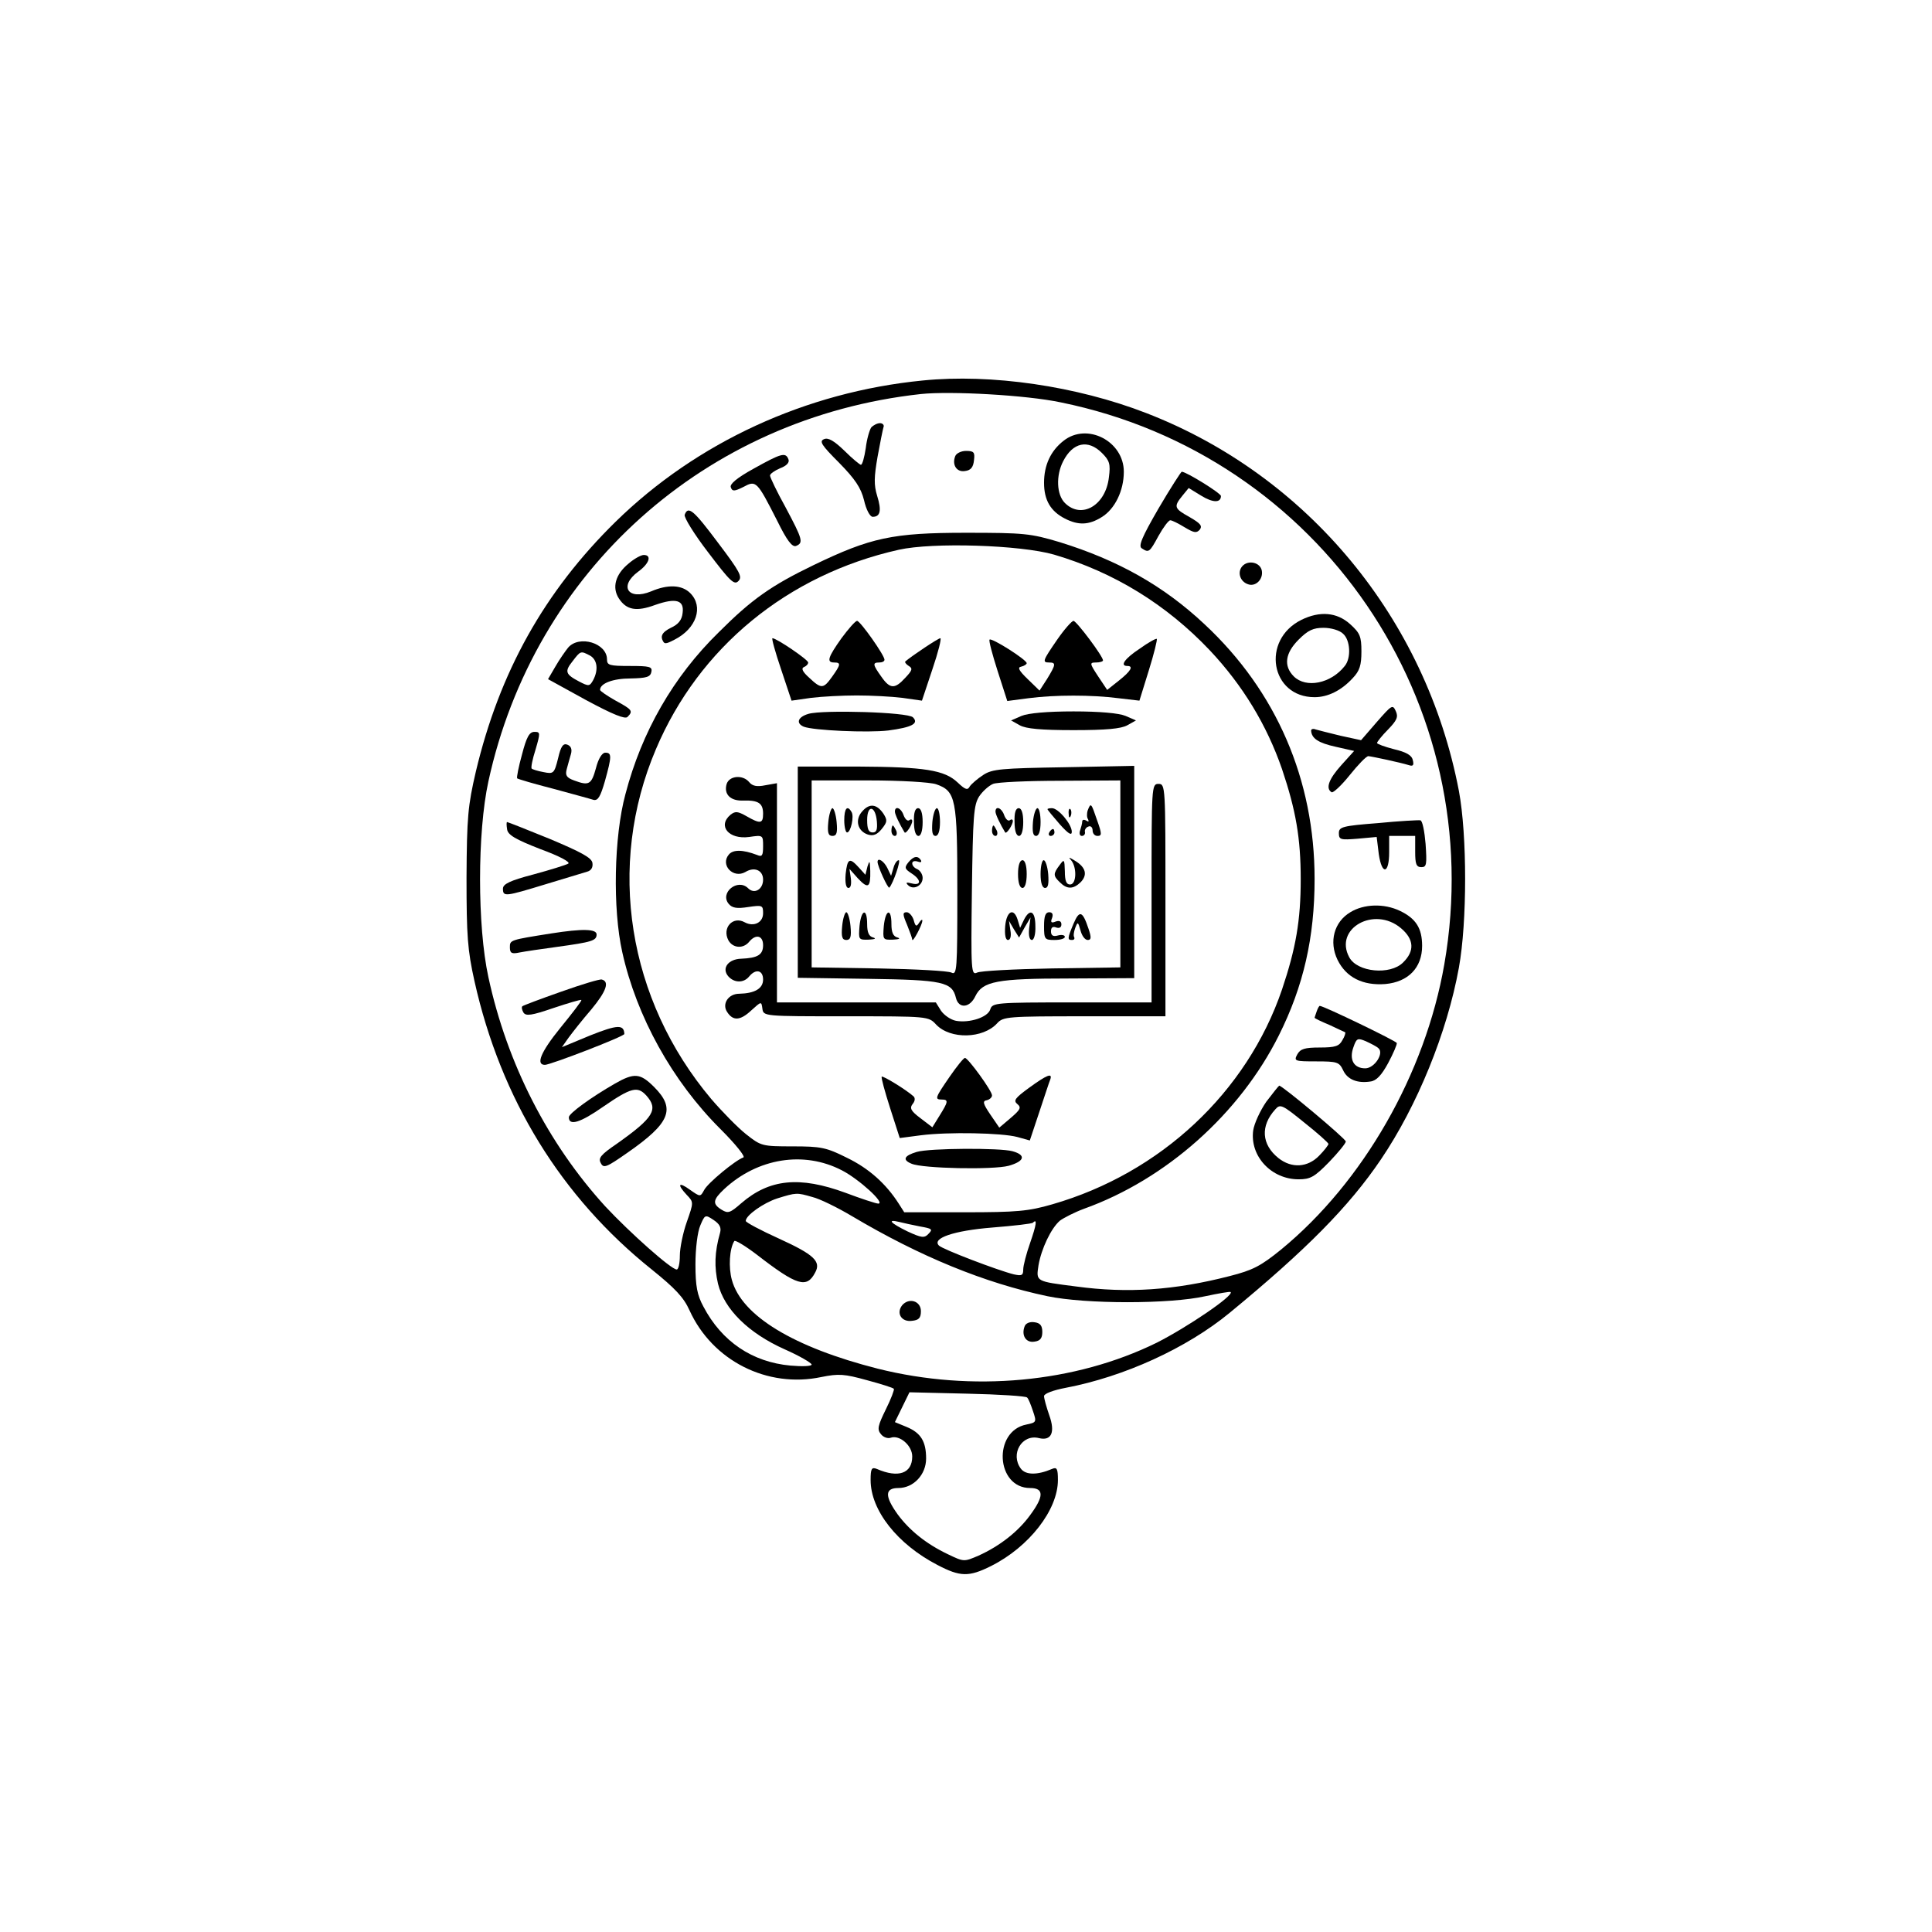 <?xml version="1.0" standalone="no"?>
<!DOCTYPE svg PUBLIC "-//W3C//DTD SVG 20010904//EN"
 "http://www.w3.org/TR/2001/REC-SVG-20010904/DTD/svg10.dtd">
<svg version="1.0" xmlns="http://www.w3.org/2000/svg"
 width="557pt" height="557pt" viewBox="0 0 557 557"
 preserveAspectRatio="xMidYMid meet">

<g transform="translate(0,557) scale(0.1,-0.1)"
fill="#000000" stroke="none">
<path d="M2660 4473 c-336 -33 -651 -178 -885 -407 -206 -202 -335 -434 -403
-720 -23 -99 -26 -131 -27 -306 0 -169 3 -209 23 -299 76 -340 250 -622 511
-831 67 -54 92 -80 109 -118 66 -145 224 -225 380 -192 50 10 66 9 131 -9 41
-11 76 -22 78 -25 2 -2 -8 -29 -23 -59 -23 -47 -26 -58 -14 -72 7 -9 20 -13
28 -10 25 9 62 -22 62 -54 0 -49 -40 -63 -102 -36 -15 6 -18 1 -18 -32 0 -87
77 -185 193 -245 65 -34 90 -35 154 -3 110 55 193 162 193 248 0 33 -3 38 -17
32 -42 -18 -76 -18 -90 1 -31 42 3 100 52 88 36 -9 48 16 30 66 -8 23 -15 48
-15 55 0 7 26 17 63 24 168 32 348 114 472 216 220 181 344 306 436 442 105
155 191 366 225 553 24 132 24 382 0 510 -95 497 -436 909 -901 1089 -201 78
-447 114 -645 94z m398 -63 c748 -152 1237 -868 1106 -1620 -55 -316 -234
-628 -470 -822 -59 -48 -82 -60 -149 -77 -159 -41 -295 -50 -442 -30 -118 15
-116 14 -109 61 8 47 36 107 62 129 11 8 42 24 69 34 237 85 449 274 562 500
71 142 103 282 103 451 0 286 -110 541 -317 734 -118 111 -250 185 -418 237
-84 25 -102 27 -270 27 -212 0 -275 -14 -439 -93 -122 -59 -178 -98 -274 -194
-131 -128 -222 -287 -269 -467 -33 -122 -37 -330 -9 -455 41 -185 144 -372
284 -511 42 -42 72 -79 65 -81 -23 -8 -103 -74 -113 -94 -11 -20 -11 -20 -41
1 -33 24 -38 16 -9 -15 20 -21 20 -21 0 -78 -11 -31 -20 -75 -20 -97 0 -22 -4
-40 -9 -40 -16 0 -135 106 -206 182 -165 181 -283 411 -337 661 -32 147 -32
417 0 564 132 607 625 1049 1247 1117 86 9 304 -3 403 -24z m-19 -439 c173
-51 324 -144 449 -276 95 -101 164 -215 208 -342 40 -119 54 -199 54 -318 0
-119 -14 -199 -54 -318 -101 -296 -350 -529 -662 -619 -69 -20 -102 -23 -253
-23 l-174 0 -16 25 c-37 58 -87 102 -149 132 -60 30 -75 33 -157 33 -88 0 -91
1 -134 35 -24 19 -69 65 -100 101 -242 287 -303 673 -160 1009 124 293 379
503 700 575 98 22 351 14 448 -14z m-612 -1775 c49 -25 127 -96 105 -96 -6 0
-49 14 -94 31 -133 49 -220 40 -301 -30 -32 -28 -38 -30 -56 -19 -28 17 -26
29 7 60 96 89 229 111 339 54z m-85 -77 c21 -5 72 -30 114 -55 197 -117 383
-193 564 -231 110 -23 353 -23 455 0 38 8 71 14 73 12 10 -10 -126 -102 -213
-146 -236 -116 -532 -143 -804 -75 -244 62 -393 153 -421 256 -10 36 -7 90 7
112 2 4 32 -14 66 -40 115 -89 143 -97 167 -51 18 32 -3 52 -104 98 -53 24
-96 47 -96 51 0 16 51 52 91 65 55 17 56 17 101 4z m-266 -103 c-16 -56 -17
-99 -6 -147 18 -73 87 -142 192 -189 43 -19 77 -39 78 -44 0 -5 -27 -6 -61 -3
-110 10 -198 69 -251 170 -18 33 -23 59 -23 122 0 45 6 94 14 112 13 31 14 32
38 16 18 -12 23 -22 19 -37z m577 18 c34 -6 37 -8 24 -21 -12 -13 -20 -12 -61
7 -49 24 -60 36 -23 27 12 -3 39 -9 60 -13z m317 -47 c-11 -31 -20 -66 -20
-77 0 -17 -4 -19 -27 -14 -45 11 -205 72 -216 83 -21 21 42 43 154 52 62 5
115 11 117 14 13 13 10 -6 -8 -58z m-9 -446 c4 -3 11 -21 17 -39 11 -32 10
-33 -19 -39 -97 -19 -88 -183 11 -183 40 0 40 -24 0 -78 -34 -47 -87 -89 -149
-117 -42 -18 -42 -18 -88 4 -63 30 -111 69 -145 115 -38 53 -37 76 2 76 44 0
80 39 80 85 0 49 -15 74 -56 91 l-34 14 21 43 21 43 167 -4 c91 -2 169 -7 172
-11z"/>
<path d="M2512 4338 c-5 -7 -13 -34 -16 -60 -4 -27 -10 -48 -14 -48 -3 0 -25
18 -47 40 -30 29 -47 39 -59 34 -15 -6 -8 -17 43 -68 46 -47 63 -72 72 -108 6
-27 17 -48 25 -48 22 0 26 18 13 60 -10 32 -9 55 1 113 7 39 15 78 17 85 3 6
-2 12 -10 12 -8 0 -19 -6 -25 -12z"/>
<path d="M3066 4299 c-37 -29 -56 -70 -56 -121 0 -50 19 -82 60 -103 39 -20
69 -19 106 4 38 23 64 76 64 131 0 88 -106 143 -174 89z m111 -35 c22 -22 25
-32 20 -70 -9 -81 -79 -122 -127 -74 -24 24 -26 79 -5 120 28 55 72 64 112 24z"/>
<path d="M2754 4255 c-10 -25 4 -47 28 -43 17 2 24 11 26 31 3 23 0 27 -23 27
-14 0 -28 -7 -31 -15z"/>
<path d="M2173 4219 c-49 -27 -70 -45 -66 -54 4 -12 10 -12 36 1 37 20 39 18
98 -98 28 -57 43 -76 54 -72 22 9 19 19 -30 111 -25 45 -45 87 -45 92 0 5 13
14 29 21 19 7 28 17 24 26 -8 21 -21 17 -100 -27z"/>
<path d="M3340 4104 c-48 -83 -59 -109 -48 -115 20 -13 22 -12 48 36 14 25 29
45 34 45 5 0 23 -9 41 -20 27 -16 34 -18 44 -7 8 11 2 18 -29 36 -45 25 -47
30 -21 62 l18 22 36 -22 c34 -21 57 -21 57 -1 0 8 -100 70 -113 70 -2 0 -33
-48 -67 -106z"/>
<path d="M1974 4086 c-3 -7 28 -57 68 -109 63 -83 75 -95 87 -82 12 12 4 27
-58 109 -71 95 -87 109 -97 82z"/>
<path d="M1812 3945 c-38 -31 -48 -69 -28 -100 22 -34 51 -39 105 -19 60 21
84 14 79 -23 -2 -20 -12 -33 -34 -43 -22 -11 -29 -21 -25 -33 6 -15 9 -15 36
-1 63 32 84 95 45 134 -24 24 -64 26 -113 5 -66 -27 -94 15 -37 57 32 23 40
48 16 48 -8 0 -28 -11 -44 -25z"/>
<path d="M3581 3937 c-14 -17 -6 -43 16 -51 22 -9 45 13 41 38 -4 25 -40 33
-57 13z"/>
<path d="M3752 3783 c-117 -58 -89 -223 38 -223 38 0 77 19 110 55 20 21 25
37 25 77 0 43 -4 53 -33 79 -38 34 -87 38 -140 12z m120 -40 c21 -18 24 -70 5
-93 -40 -51 -112 -65 -147 -30 -30 30 -25 67 14 106 27 27 42 34 72 34 21 0
46 -7 56 -17z"/>
<path d="M1638 3703 c-8 -10 -25 -34 -37 -55 l-21 -36 109 -60 c78 -42 113
-56 120 -49 17 17 14 21 -34 47 -25 14 -45 28 -45 31 0 19 38 33 88 33 46 1
57 4 60 19 3 15 -5 17 -62 17 -59 0 -66 2 -66 19 0 47 -80 71 -112 34z m63
-23 c21 -12 25 -41 9 -71 -10 -18 -13 -18 -40 -4 -40 21 -43 29 -19 59 23 30
23 30 50 16z"/>
<path d="M3969 3488 l-45 -52 -60 13 c-32 8 -65 16 -71 18 -7 3 -13 1 -13 -3
1 -23 21 -36 71 -47 l53 -12 -37 -41 c-36 -40 -46 -67 -28 -78 4 -3 28 19 52
49 24 30 48 55 54 55 11 -1 91 -18 117 -26 12 -4 15 0 11 15 -3 14 -20 23 -54
31 -27 7 -49 15 -49 18 0 3 14 21 32 39 25 26 30 36 22 53 -9 20 -12 17 -55
-32z"/>
<path d="M1505 3395 c-10 -36 -16 -67 -14 -69 2 -2 49 -16 104 -30 55 -15 107
-29 116 -32 13 -3 20 9 33 54 20 72 20 82 1 82 -9 0 -20 -17 -27 -45 -13 -47
-20 -51 -63 -35 -22 8 -26 15 -21 33 3 12 9 32 12 43 4 14 0 23 -10 27 -12 5
-19 -4 -27 -39 -11 -44 -13 -46 -42 -40 -17 3 -32 8 -34 10 -3 2 2 27 11 55
14 48 14 51 -3 51 -15 0 -23 -15 -36 -65z"/>
<path d="M3973 3197 c-103 -8 -113 -11 -113 -29 0 -19 5 -20 54 -16 l55 5 6
-49 c9 -62 30 -58 30 5 l0 47 38 0 37 0 0 -45 c0 -36 3 -45 18 -45 15 0 16 8
12 67 -3 36 -9 67 -15 68 -5 1 -61 -2 -122 -8z"/>
<path d="M1462 3179 c2 -16 24 -29 96 -57 57 -21 88 -38 80 -42 -7 -4 -52 -18
-100 -31 -69 -18 -88 -28 -88 -41 0 -24 6 -23 124 13 56 17 109 33 119 36 11
3 17 12 15 25 -2 15 -32 31 -122 69 -66 27 -122 49 -124 49 -2 0 -2 -9 0 -21z"/>
<path d="M3893 2940 c-47 -28 -62 -85 -37 -137 25 -51 73 -75 138 -70 66 6
106 47 106 110 0 51 -18 79 -64 101 -46 22 -104 20 -143 -4z m146 -46 c38 -32
40 -66 6 -99 -37 -37 -132 -28 -155 15 -45 83 72 149 149 84z"/>
<path d="M1590 2879 c-120 -19 -120 -19 -120 -40 0 -17 5 -20 28 -15 15 3 63
10 107 16 102 14 115 18 115 36 0 16 -41 17 -130 3z"/>
<path d="M1618 2711 c-60 -21 -110 -40 -112 -42 -3 -3 -1 -11 3 -18 7 -11 23
-9 87 13 42 14 79 25 80 23 2 -2 -26 -38 -61 -81 -56 -69 -71 -106 -44 -106
16 0 229 82 229 89 -1 28 -20 27 -98 -4 l-82 -34 19 27 c11 15 40 52 66 82 43
52 53 80 30 86 -5 2 -58 -14 -117 -35z"/>
<path d="M3796 2654 c-3 -9 -6 -17 -6 -18 0 -2 19 -11 43 -21 23 -11 43 -20
45 -21 2 -1 -1 -12 -8 -23 -9 -17 -20 -21 -65 -21 -44 0 -56 -4 -65 -20 -10
-19 -8 -20 55 -20 60 0 66 -2 77 -25 12 -27 41 -39 79 -33 17 2 32 18 51 53
15 28 26 54 25 58 -2 6 -211 107 -222 107 -2 0 -6 -7 -9 -16z m178 -106 c17
-14 -11 -58 -38 -58 -33 0 -47 25 -34 61 9 26 12 27 36 17 15 -7 31 -15 36
-20z"/>
<path d="M1773 2446 c-68 -39 -133 -86 -133 -97 0 -26 33 -16 100 31 80 55 98
59 123 32 36 -40 22 -64 -84 -139 -47 -32 -55 -42 -47 -56 8 -16 16 -13 76 29
124 86 141 127 78 190 -40 40 -57 42 -113 10z"/>
<path d="M3651 2394 c-18 -26 -35 -63 -38 -83 -10 -74 52 -141 131 -141 34 0
46 7 88 50 26 27 48 54 48 59 0 8 -184 162 -192 161 -2 -1 -18 -21 -37 -46z
m179 -122 c0 -3 -12 -19 -27 -34 -33 -34 -79 -37 -117 -7 -49 39 -53 93 -9
141 14 16 20 13 84 -39 38 -30 69 -58 69 -61z"/>
<path d="M2426 3730 c-39 -55 -44 -70 -21 -70 20 0 19 -6 -6 -41 -25 -35 -31
-36 -66 -3 -19 17 -24 27 -15 31 6 2 12 8 12 13 0 8 -91 70 -103 70 -3 0 8
-40 25 -90 l30 -90 56 8 c32 4 91 7 132 7 41 0 100 -3 132 -7 l56 -8 30 90
c17 50 27 90 23 90 -6 0 -81 -50 -101 -67 -2 -2 2 -8 10 -13 12 -7 10 -13 -10
-34 -30 -33 -44 -33 -69 3 -25 35 -26 41 -6 41 8 0 15 3 15 8 0 13 -70 112
-79 112 -5 0 -25 -23 -45 -50z"/>
<path d="M3048 3726 c-42 -61 -44 -66 -23 -66 20 0 19 -6 -6 -47 l-22 -34 -34
33 c-26 25 -30 34 -19 36 9 2 16 7 16 10 0 10 -101 74 -107 68 -3 -2 8 -43 23
-90 l28 -87 61 8 c76 10 183 10 260 0 l60 -7 27 87 c15 48 25 89 23 91 -2 2
-24 -10 -49 -28 -44 -29 -58 -50 -36 -50 19 0 10 -15 -24 -42 l-34 -27 -26 39
c-25 38 -25 40 -6 40 11 0 20 3 20 6 0 12 -76 113 -85 114 -5 0 -27 -25 -47
-54z"/>
<path d="M2331 3512 c-31 -9 -37 -27 -14 -37 28 -11 185 -18 244 -11 68 9 89
20 71 38 -15 15 -259 22 -301 10z"/>
<path d="M2945 3506 l-30 -13 25 -14 c18 -10 61 -14 155 -14 94 0 137 4 155
14 l25 14 -30 13 c-19 8 -75 13 -150 13 -75 0 -131 -5 -150 -13z"/>
<path d="M2300 3056 l0 -305 203 -3 c216 -3 242 -9 253 -55 8 -32 40 -29 56 5
21 43 62 51 271 51 l187 1 0 306 0 306 -203 -4 c-179 -3 -206 -5 -232 -22 -17
-11 -34 -26 -39 -33 -6 -12 -13 -10 -35 11 -38 36 -95 45 -288 46 l-173 0 0
-304z m399 253 c57 -20 61 -41 61 -310 0 -226 -1 -241 -17 -233 -10 5 -105 10
-210 12 l-193 3 0 269 0 270 164 0 c93 0 177 -5 195 -11z m531 -258 l0 -270
-197 -3 c-109 -2 -206 -7 -216 -12 -17 -8 -18 3 -15 236 3 215 5 247 21 272
10 15 28 31 40 36 12 5 100 9 195 9 l172 1 0 -269z"/>
<path d="M2486 3231 c-22 -24 -14 -57 16 -67 16 -5 27 0 40 16 16 20 17 25 5
44 -19 28 -40 31 -61 7z m42 -29 c2 -24 -1 -32 -12 -32 -12 0 -16 10 -16 36 0
45 24 42 28 -4z"/>
<path d="M2388 3200 c-3 -31 0 -40 12 -40 12 0 15 9 12 40 -2 22 -8 40 -12 40
-4 0 -10 -18 -12 -40z"/>
<path d="M2434 3205 c0 -19 4 -35 8 -35 11 0 21 47 13 59 -12 21 -21 11 -21
-24z"/>
<path d="M2580 3230 c0 -8 14 -37 28 -60 4 -5 22 22 22 33 0 5 -4 6 -9 2 -5
-3 -12 4 -16 15 -7 21 -25 28 -25 10z"/>
<path d="M2635 3200 c0 -25 5 -40 13 -40 7 0 12 15 12 40 0 26 -5 40 -13 40
-9 0 -13 -14 -12 -40z"/>
<path d="M2688 3200 c-2 -28 0 -40 9 -40 8 0 13 14 13 40 0 22 -4 40 -9 40 -5
0 -11 -18 -13 -40z"/>
<path d="M2570 3175 c0 -8 4 -15 10 -15 5 0 7 7 4 15 -4 8 -8 15 -10 15 -2 0
-4 -7 -4 -15z"/>
<path d="M2619 3084 c-12 -15 -11 -19 9 -32 28 -18 29 -36 1 -29 -16 4 -19 3
-11 -5 15 -15 42 -2 42 21 0 10 -7 21 -15 25 -8 3 -15 10 -15 17 0 6 7 8 16 5
8 -3 12 -2 9 4 -9 14 -21 12 -36 -6z"/>
<path d="M2438 3050 c-2 -25 1 -40 8 -40 7 0 9 11 7 28 l-4 27 24 -27 c30 -32
37 -27 36 21 -1 30 -2 32 -8 13 l-6 -24 -19 21 c-27 30 -33 26 -38 -19z"/>
<path d="M2530 3085 c0 -12 30 -78 34 -74 11 12 34 79 27 79 -5 0 -12 -10 -15
-22 l-7 -23 -11 23 c-10 20 -28 31 -28 17z"/>
<path d="M2428 2900 c-3 -31 0 -40 12 -40 12 0 15 9 12 40 -2 22 -8 40 -12 40
-4 0 -10 -18 -12 -40z"/>
<path d="M2478 2900 c-3 -39 -3 -40 27 -39 17 1 22 3 13 6 -13 3 -18 15 -18
39 0 47 -17 43 -22 -6z"/>
<path d="M2548 2900 c-3 -39 -3 -40 27 -39 17 1 22 3 13 6 -13 3 -18 15 -18
39 0 47 -17 43 -22 -6z"/>
<path d="M2615 2904 c8 -20 15 -39 15 -43 1 -10 29 43 29 54 1 6 -4 3 -9 -5
-8 -13 -11 -11 -16 8 -4 12 -13 22 -20 22 -12 0 -12 -6 1 -36z"/>
<path d="M3136 3234 c-3 -9 -3 -21 1 -26 3 -7 1 -8 -5 -4 -7 4 -12 3 -12 -3 0
-5 -3 -16 -6 -25 -3 -9 -1 -16 5 -16 6 0 10 5 9 11 -2 6 3 14 10 16 6 3 12 -2
12 -11 0 -9 6 -16 14 -16 13 0 13 6 -1 45 -17 50 -18 52 -27 29z"/>
<path d="M2870 3230 c0 -8 14 -37 28 -60 4 -5 22 22 22 33 0 5 -4 6 -9 2 -5
-3 -12 4 -16 15 -7 21 -25 28 -25 10z"/>
<path d="M2925 3200 c0 -25 5 -40 13 -40 7 0 12 15 12 40 0 26 -5 40 -13 40
-9 0 -13 -14 -12 -40z"/>
<path d="M2978 3200 c-2 -28 0 -40 9 -40 8 0 13 14 13 40 0 22 -4 40 -9 40 -5
0 -11 -18 -13 -40z"/>
<path d="M3020 3237 c0 -2 16 -21 35 -43 25 -28 35 -34 35 -22 0 22 -39 68
-57 68 -7 0 -13 -1 -13 -3z"/>
<path d="M3081 3224 c0 -11 3 -14 6 -6 3 7 2 16 -1 19 -3 4 -6 -2 -5 -13z"/>
<path d="M2860 3175 c0 -8 4 -15 10 -15 5 0 7 7 4 15 -4 8 -8 15 -10 15 -2 0
-4 -7 -4 -15z"/>
<path d="M3025 3170 c-3 -5 -1 -10 4 -10 6 0 11 5 11 10 0 6 -2 10 -4 10 -3 0
-8 -4 -11 -10z"/>
<path d="M3088 3090 c17 -20 16 -70 -3 -70 -11 0 -15 11 -15 38 -1 35 -2 36
-15 18 -19 -25 -19 -31 1 -50 20 -20 38 -20 59 0 21 21 16 43 -15 62 -18 11
-21 12 -12 2z"/>
<path d="M2935 3050 c0 -25 5 -40 13 -40 7 0 12 15 12 40 0 25 -5 40 -12 40
-8 0 -13 -15 -13 -40z"/>
<path d="M3000 3050 c0 -26 5 -40 13 -40 9 0 11 12 9 40 -2 22 -8 40 -13 40
-5 0 -9 -18 -9 -40z"/>
<path d="M2898 2900 c-2 -25 1 -40 8 -40 7 0 10 11 7 28 l-4 27 14 -24 15 -24
16 29 17 29 -4 -32 c-2 -20 1 -33 8 -33 6 0 11 17 10 40 0 44 -16 52 -33 18
l-11 -23 -7 23 c-11 36 -32 26 -36 -18z"/>
<path d="M3010 2900 c0 -38 2 -40 30 -40 17 0 30 4 30 9 0 5 -9 7 -20 4 -14
-4 -20 0 -20 12 0 11 5 15 15 11 9 -3 15 0 15 9 0 9 -6 12 -17 8 -12 -5 -15
-2 -10 10 4 11 1 17 -8 17 -11 0 -15 -11 -15 -40z"/>
<path d="M3095 2907 c-18 -43 -18 -47 -4 -47 5 0 8 3 6 8 -3 4 -1 16 3 27 7
18 8 18 15 -7 4 -16 13 -28 21 -28 10 0 11 7 2 33 -17 51 -26 54 -43 14z"/>
<path d="M2095 3310 c-9 -30 11 -50 49 -48 43 1 56 -8 56 -38 0 -29 -8 -30
-48 -7 -25 14 -32 15 -46 4 -38 -32 -5 -72 54 -64 40 6 40 5 40 -27 0 -27 -3
-31 -17 -25 -42 16 -70 16 -82 1 -25 -30 13 -70 48 -50 26 16 51 5 51 -22 0
-28 -25 -43 -43 -25 -30 30 -83 -13 -56 -45 10 -12 24 -14 56 -9 41 6 43 5 43
-18 0 -27 -27 -40 -53 -26 -34 19 -66 -16 -47 -52 13 -23 43 -25 60 -4 19 23
40 18 40 -10 0 -28 -16 -37 -63 -39 -37 -1 -57 -27 -38 -50 17 -20 45 -21 61
-1 19 23 40 18 40 -9 0 -26 -24 -40 -69 -41 -31 0 -50 -29 -35 -52 17 -27 38
-26 70 4 29 26 29 27 32 5 3 -22 4 -22 241 -22 237 0 238 0 260 -24 41 -43
135 -41 176 4 17 19 31 20 252 20 l233 0 0 335 c0 328 0 335 -20 335 -20 0
-20 -7 -20 -315 l0 -315 -229 0 c-220 0 -230 -1 -236 -20 -7 -23 -60 -40 -99
-33 -15 3 -34 16 -43 29 l-15 24 -229 0 -229 0 0 316 0 316 -34 -6 c-24 -5
-37 -2 -46 9 -18 22 -57 19 -65 -5z"/>
<path d="M2738 2466 c-42 -61 -44 -66 -23 -66 20 0 19 -6 -6 -46 l-21 -34 -34
26 c-28 21 -32 29 -23 41 7 8 8 17 3 22 -21 19 -88 60 -92 57 -2 -3 9 -43 24
-90 l28 -87 61 8 c79 10 233 7 278 -5 l36 -10 27 81 c15 45 29 88 32 95 7 20
-10 13 -61 -24 -41 -30 -46 -37 -34 -47 12 -10 9 -16 -19 -40 l-33 -28 -26 38
c-21 31 -23 39 -10 41 8 2 15 8 15 14 0 13 -69 108 -78 108 -4 0 -24 -25 -44
-54z"/>
<path d="M2643 2249 c-37 -11 -42 -23 -15 -34 32 -14 235 -18 280 -6 46 13 51
31 11 42 -36 10 -239 9 -276 -2z"/>
<path d="M2601 1807 c-18 -23 -2 -49 28 -45 20 2 26 8 26 28 0 29 -34 40 -54
17z"/>
<path d="M2954 1746 c-10 -26 4 -48 28 -44 17 2 23 10 23 28 0 18 -6 26 -23
28 -13 2 -25 -3 -28 -12z"/>
</g>
</svg>
